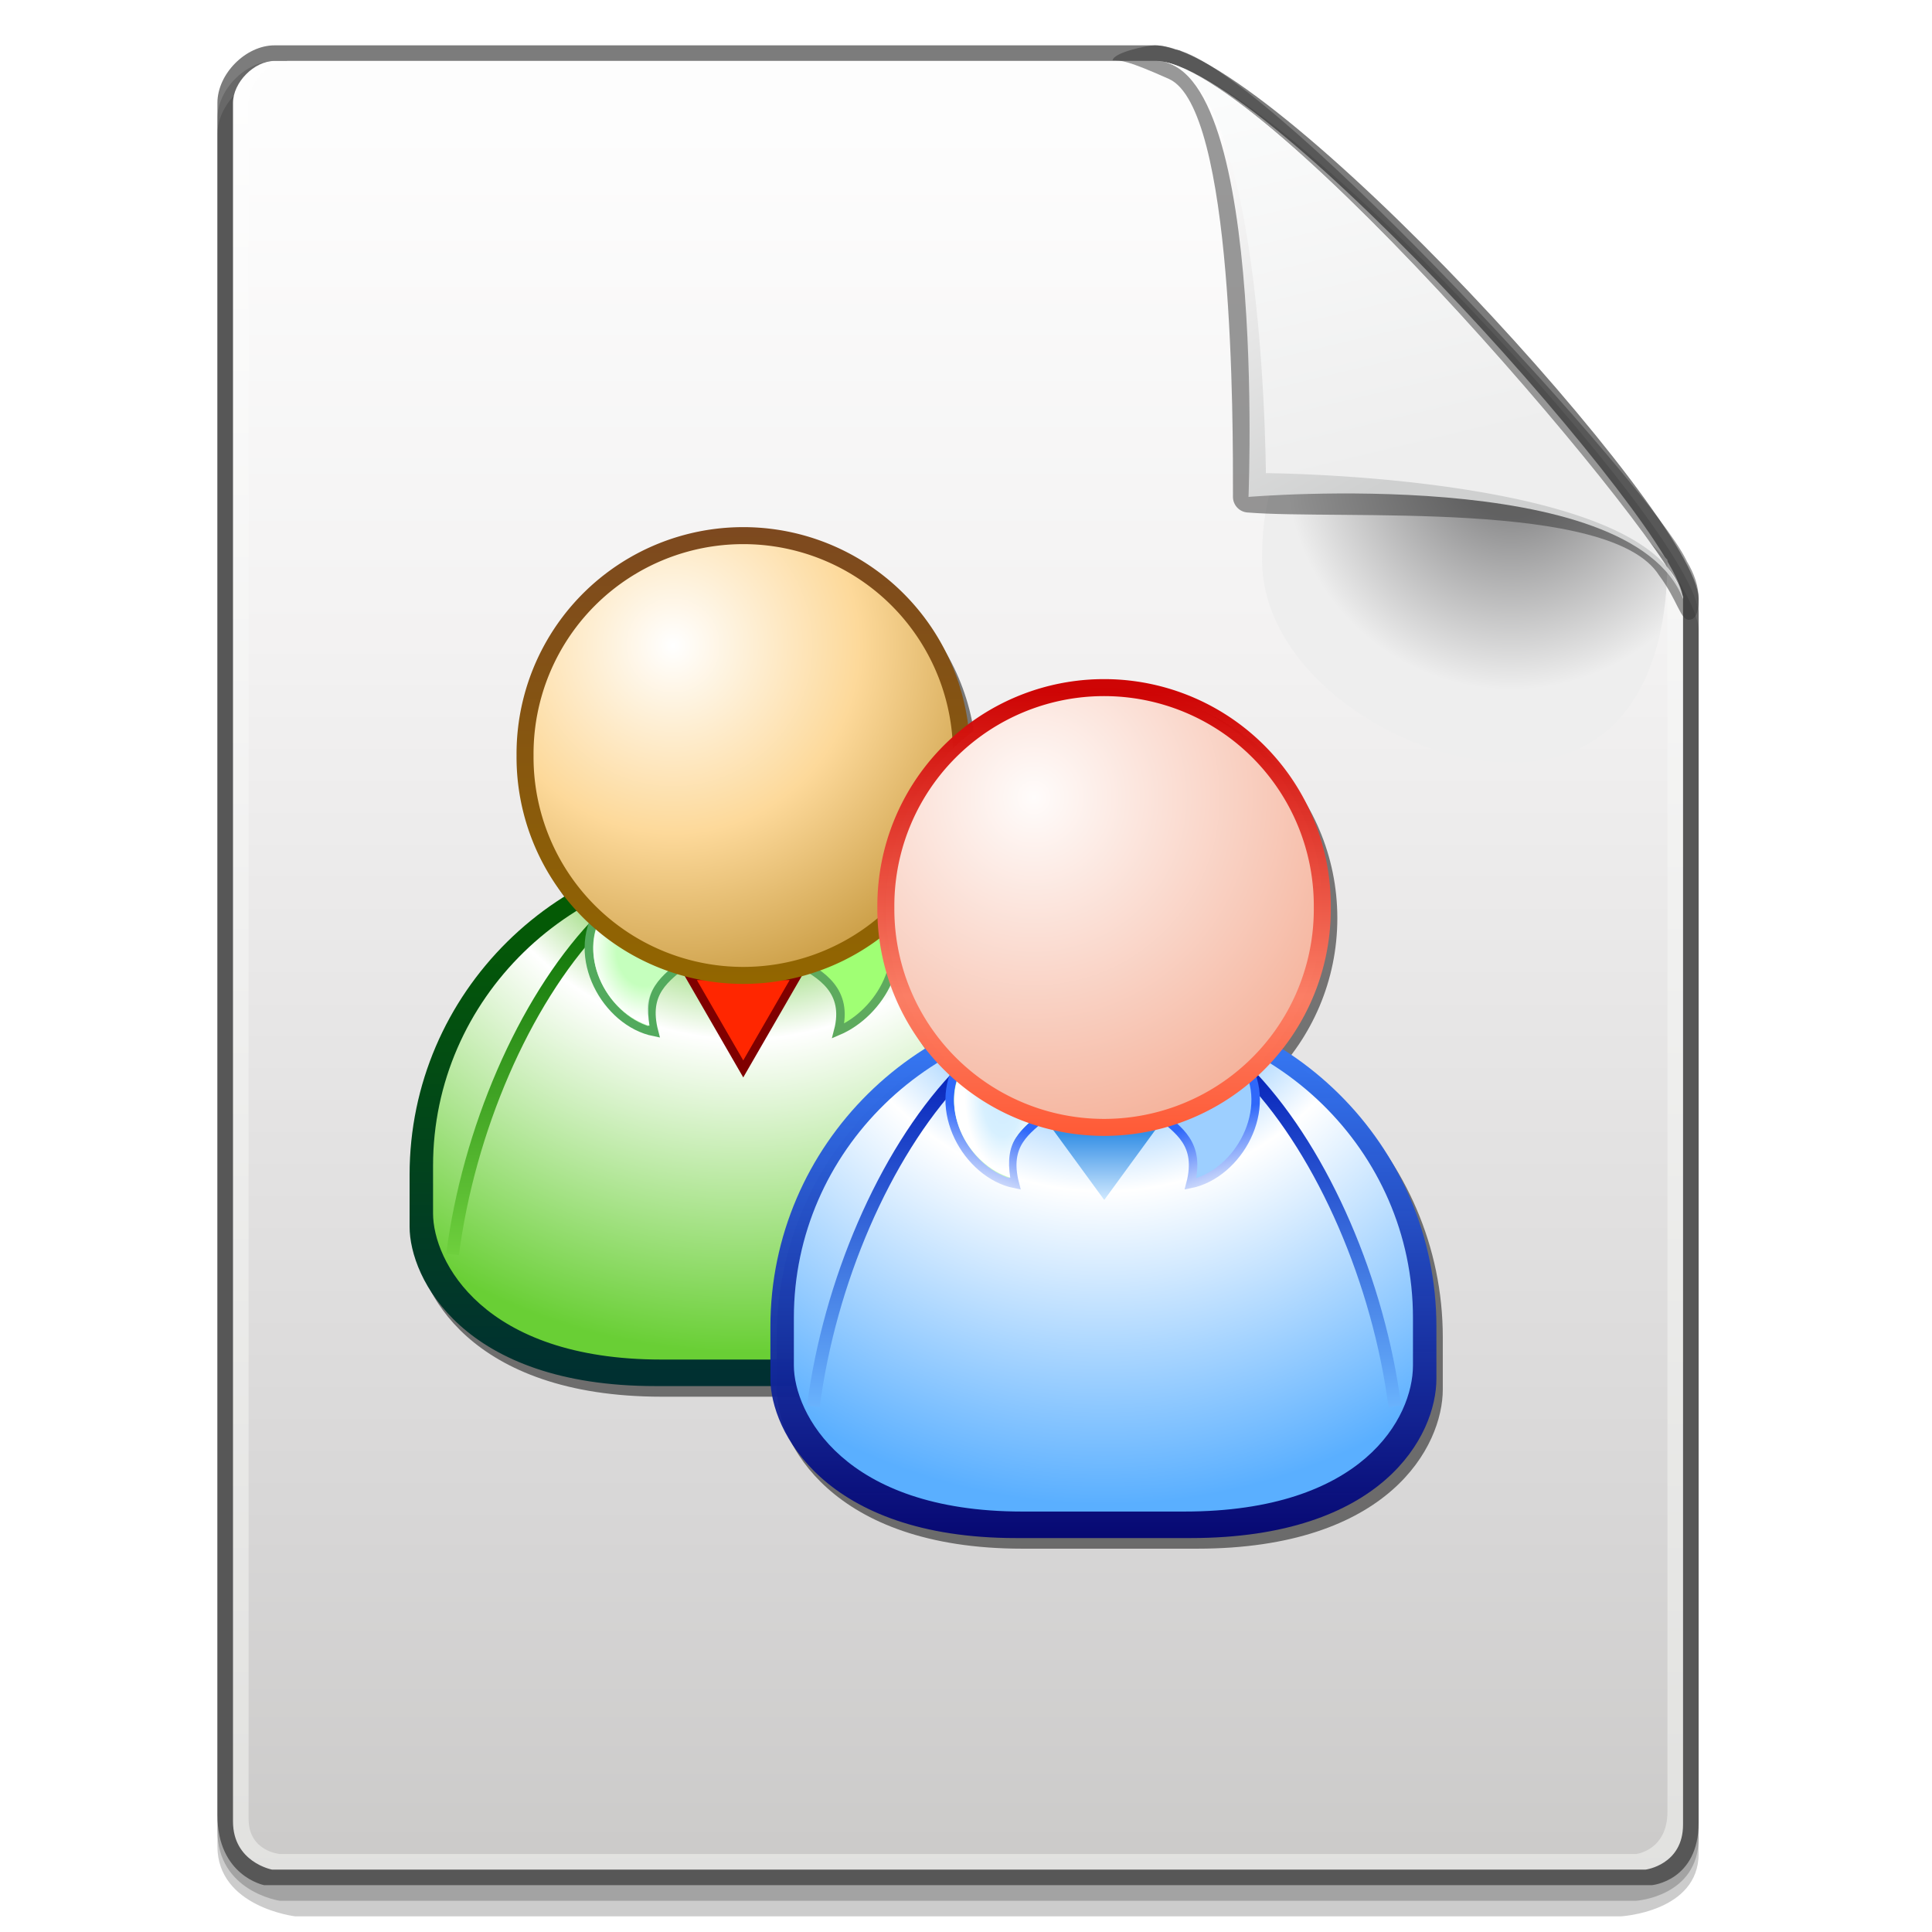 <svg xmlns="http://www.w3.org/2000/svg" xmlns:svg="http://www.w3.org/2000/svg" xmlns:xlink="http://www.w3.org/1999/xlink" id="svg2" width="128" height="128" version="1.1" viewBox="0 0 128 128"><defs id="defs4"><linearGradient id="XMLID_8_" x1="74.5" x2="74.5" y1="5.048" y2="124.24" gradientUnits="userSpaceOnUse"><stop style="stop-color:#fff" id="stop4539" offset="0"/><stop style="stop-color:#e1e1df" id="stop4541" offset="1"/></linearGradient><linearGradient id="XMLID_9_" x1="74.5" x2="74.5" y1="11.081" y2="121.467" gradientUnits="userSpaceOnUse"><stop style="stop-color:#fdfdfd" id="stop4546" offset="0"/><stop style="stop-color:#f3f2f2" id="stop4548" offset=".298"/><stop style="stop-color:#d7d6d6" id="stop4550" offset=".817"/><stop style="stop-color:#cccbca" id="stop4552" offset="1"/></linearGradient><radialGradient id="XMLID_10_" cx="110" cy="32.869" r="15.596" gradientUnits="userSpaceOnUse"><stop style="stop-color:#8e8e8f" id="stop4557" offset=".213"/><stop style="stop-color:#eee" id="stop4559" offset=".927"/></radialGradient><linearGradient id="XMLID_11_" x1="92.023" x2="104.273" y1="9.947" y2="32.947" gradientUnits="userSpaceOnUse"><stop style="stop-color:#fffefe" id="stop4566" offset="0"/><stop style="stop-color:#cfd0d0" id="stop4568" offset="1"/></linearGradient><linearGradient id="XMLID_12_" x1="99.53" x2="105.905" y1="5.181" y2="31.931" gradientUnits="userSpaceOnUse"><stop style="stop-color:#fcfdfd" id="stop4573" offset="0"/><stop style="stop-color:#eee" id="stop4575" offset="1"/></linearGradient><filter id="filter3297"><feGaussianBlur id="feGaussianBlur3299" stdDeviation=".267"/></filter><filter id="filter3293"><feGaussianBlur id="feGaussianBlur3295" stdDeviation=".355"/></filter><linearGradient id="linearGradient44673" x1="83.281" x2="83.281" y1="123.098" y2="66.311" gradientTransform="translate(-324.933,864.807)" gradientUnits="userSpaceOnUse" xlink:href="#linearGradient3197"/><linearGradient id="linearGradient3197"><stop id="stop3199" offset="0" style="stop-color:#002f32;stop-opacity:1"/><stop id="stop3201" offset="1" style="stop-color:#045b04;stop-opacity:1"/></linearGradient><radialGradient id="radialGradient44670" cx="491.522" cy="670.925" r="36.427" fx="491.522" fy="670.925" gradientTransform="matrix(0,2.024,-1.958,0,1032.869,-84.621)" gradientUnits="userSpaceOnUse" xlink:href="#linearGradient3205"/><linearGradient id="linearGradient3205"><stop id="stop3207" offset="0" style="stop-color:#2c8300;stop-opacity:1"/><stop id="stop3215" offset=".25" style="stop-color:#3db800;stop-opacity:1"/><stop id="stop3213" offset=".5" style="stop-color:#fff;stop-opacity:1"/><stop id="stop3209" offset="1" style="stop-color:#69cf35;stop-opacity:1"/></linearGradient><linearGradient id="linearGradient44667" x1="517.022" x2="517.022" y1="705.484" y2="745.301" gradientTransform="translate(-772.481,227.873)" gradientUnits="userSpaceOnUse" xlink:href="#linearGradient3219"/><linearGradient id="linearGradient3219"><stop id="stop3221" offset="0" style="stop-color:#0e7309;stop-opacity:1"/><stop id="stop3223" offset="1" style="stop-color:#70d13e;stop-opacity:1"/></linearGradient><linearGradient id="linearGradient44664" x1="517.022" x2="517.022" y1="705.484" y2="745.301" gradientTransform="matrix(-1,0,0,1,210.965,227.873)" gradientUnits="userSpaceOnUse" xlink:href="#linearGradient3219"/><radialGradient id="radialGradient44658" cx="479.683" cy="709.658" r="5.006" fx="479.683" fy="709.658" gradientTransform="matrix(1.234,-0.152,0.191,1.553,-1019.996,-92.279)" gradientUnits="userSpaceOnUse" xlink:href="#linearGradient3261"/><linearGradient id="linearGradient3261"><stop id="stop3263" offset="0" style="stop-color:#fff;stop-opacity:0"/><stop id="stop3269" offset=".5" style="stop-color:#fff;stop-opacity:0"/><stop id="stop3265" offset="1" style="stop-color:#fff;stop-opacity:1"/></linearGradient><radialGradient id="radialGradient44645" cx="53.602" cy="59.729" r="17.834" fx="53.602" fy="59.729" gradientTransform="matrix(0,1.656,-1.639,0,152.15,-32.924)" gradientUnits="userSpaceOnUse" xlink:href="#linearGradient3327"/><linearGradient id="linearGradient3327"><stop id="stop3329" offset="0" style="stop-color:#fff;stop-opacity:1"/><stop id="stop3335" offset=".5" style="stop-color:#fdd99a;stop-opacity:1"/><stop id="stop3331" offset="1" style="stop-color:#c39539;stop-opacity:1"/></linearGradient><linearGradient id="linearGradient44647" x1="41.946" x2="41.946" y1="46.665" y2="82.333" gradientUnits="userSpaceOnUse" xlink:href="#linearGradient3319"/><linearGradient id="linearGradient3319"><stop id="stop3321" offset="0" style="stop-color:#7d491f;stop-opacity:1"/><stop id="stop44679" offset=".5" style="stop-color:#87570f;stop-opacity:1"/><stop id="stop3323" offset="1" style="stop-color:#926600;stop-opacity:1"/></linearGradient><linearGradient id="linearGradient44076" x1="83.281" x2="83.281" y1="123.098" y2="66.311" gradientTransform="translate(-282.474,882.693)" gradientUnits="userSpaceOnUse" xlink:href="#linearGradient44699"/><linearGradient id="linearGradient44699"><stop id="stop44701" offset="0" style="stop-color:#000173;stop-opacity:.933"/><stop id="stop44703" offset="1" style="stop-color:#3575f0;stop-opacity:1"/></linearGradient><radialGradient id="radialGradient44073" cx="491.522" cy="670.925" r="36.427" fx="491.522" fy="670.925" gradientTransform="matrix(0,2.024,-1.958,0,1075.328,-66.736)" gradientUnits="userSpaceOnUse" xlink:href="#linearGradient44080"/><linearGradient id="linearGradient44080"><stop id="stop44082" offset="0" style="stop-color:#2c8300;stop-opacity:1"/><stop id="stop44084" offset=".25" style="stop-color:#57aeff;stop-opacity:1"/><stop id="stop44086" offset=".5" style="stop-color:#fff;stop-opacity:1"/><stop id="stop44088" offset="1" style="stop-color:#5aafff;stop-opacity:1"/></linearGradient><linearGradient id="linearGradient44070" x1="517.022" x2="517.022" y1="705.484" y2="745.301" gradientTransform="translate(-730.022,245.759)" gradientUnits="userSpaceOnUse" xlink:href="#linearGradient44090"/><linearGradient id="linearGradient44090"><stop id="stop44092" offset="0" style="stop-color:#0926bb;stop-opacity:1"/><stop id="stop44094" offset="1" style="stop-color:#6bb5fe;stop-opacity:1"/></linearGradient><linearGradient id="linearGradient44067" x1="517.022" x2="517.022" y1="705.484" y2="745.301" gradientTransform="matrix(-1,0,0,1,253.424,245.759)" gradientUnits="userSpaceOnUse" xlink:href="#linearGradient44090"/><linearGradient id="linearGradient44613" x1="-246.577" x2="-248.777" y1="958.08" y2="964.617" gradientUnits="userSpaceOnUse" xlink:href="#linearGradient44615"/><linearGradient id="linearGradient44615"><stop id="stop44617" offset="0" style="stop-color:#2f68fa;stop-opacity:1"/><stop id="stop44619" offset="1" style="stop-color:#c7d5fb;stop-opacity:1"/></linearGradient><linearGradient id="linearGradient44691" x1="-35.567" x2="-35.567" y1="76.563" y2="84.91" gradientUnits="userSpaceOnUse" xlink:href="#linearGradient44693"/><linearGradient id="linearGradient44693"><stop id="stop44695" offset="0" style="stop-color:#3690e6;stop-opacity:1"/><stop id="stop44697" offset="1" style="stop-color:#d0e9ff;stop-opacity:1"/></linearGradient><radialGradient id="radialGradient44061" cx="479.683" cy="709.658" r="5.006" fx="479.683" fy="709.658" gradientTransform="matrix(0.856,-0.064,0.116,1.56,-743.307,-121.769)" gradientUnits="userSpaceOnUse" xlink:href="#linearGradient44605"/><linearGradient id="linearGradient44605"><stop id="stop44607" offset="0" style="stop-color:#d0ecff;stop-opacity:1"/><stop id="stop44609" offset=".5" style="stop-color:#d7f0ff;stop-opacity:1"/><stop id="stop44611" offset="1" style="stop-color:#fff;stop-opacity:1"/></linearGradient><linearGradient id="linearGradient44625" x1="-246.577" x2="-248.777" y1="958.08" y2="964.617" gradientTransform="matrix(-1,0,0,1,-476.934,0)" gradientUnits="userSpaceOnUse" xlink:href="#linearGradient44615"/><radialGradient id="radialGradient44048" cx="53.602" cy="59.729" r="17.834" fx="53.602" fy="59.729" gradientTransform="matrix(0,1.656,-1.639,0,152.15,-32.924)" gradientUnits="userSpaceOnUse" xlink:href="#linearGradient44627"/><linearGradient id="linearGradient44627"><stop id="stop44629" offset="0" style="stop-color:#fffcfb;stop-opacity:1"/><stop id="stop44633" offset="1" style="stop-color:#f4ad94;stop-opacity:1"/></linearGradient><linearGradient id="linearGradient44677" x1="60.127" x2="60.127" y1="81.914" y2="47.543" gradientUnits="userSpaceOnUse" xlink:href="#linearGradient44681"/><linearGradient id="linearGradient44681"><stop id="stop44683" offset="0" style="stop-color:#ff5c38;stop-opacity:1"/><stop id="stop44685" offset=".304" style="stop-color:#fb7e65;stop-opacity:.996"/><stop id="stop44687" offset="1" style="stop-color:#cd0000;stop-opacity:.98"/></linearGradient></defs><g id="layer1" transform="translate(0,-924.362)"><g id="g5149" transform="matrix(1.033,0,0,1.033,-13.487,921.168)"><path style="opacity:.2" id="path4532" d="M 30.666,7 C 28.816,7 27,8.83 27,10.694 c 0,106.39 0,106.39 0,109.807 0,3.917 4,4.499 4,4.499 l 87,0 c 0,0 4,-0.268 4,-4.018 0,-3.75 0,-78.479 0,-78.479 C 122,37.306 94.325,7 87.135,7 L 30.666,7 Z"/><path style="opacity:.2" id="path4534" d="M 30.666,8 C 28.816,8 27,9.83 27,11.694 c 0,106.39 0,106.39 0,109.807 0,3.917 5,4.499 5,4.499 l 85,0 c 0,0 5,-0.268 5,-4.018 0,-3.75 0,-78.479 0,-78.479 C 122,38.306 94.325,8 87.135,8 L 30.666,8 Z"/><path style="opacity:.6;fill:#262626" id="path4536" d="M 30.666,6 C 28.816,6 27,7.83 27,9.694 c 0,106.39 0,106.39 0,109.807 0,3.917 3,4.499 3,4.499 l 89,0 c 0,0 3,-0.268 3,-4.018 0,-3.75 0,-78.479 0,-78.479 C 122,36.306 94.325,6 87.135,6 L 30.666,6 Z"/><path style="fill:url(#XMLID_8_)" id="path4543" d="m 121,120.113 c 0,2.584 -2.398,2.887 -2.398,2.887 l -88.104,0 C 30.498,123 28,122.525 28,119.917 28,100.1 28,10.861 28,9.694 28,8.374 29.359,7 30.666,7 31.66,7 79.135,7 87.135,7 94.167,7 121,37.326 121,41.504 c 0,4.619 0,63.145 0,78.609 z"/><path style="fill:url(#XMLID_9_)" id="path4554" d="m 120,119.282 c 0,2.481 -2,2.718 -2,2.718 l -87,0 c 0,0 -2,-0.163 -2,-2.249 C 29,101.736 29,10.877 29,9.694 29,8.374 30.317,7 31.583,7 32.547,7 79.442,7 87.193,7 94.006,7 120,37.326 120,41.504 c 0,4.63 0,62.674 0,77.778 z"/><path style="fill:url(#XMLID_10_)" id="path4561" d="m 120,39 c 0,7.18 -2.82,13 -10,13 -7.18,0 -16,-5.82 -16,-13 0,-7.18 2.82,-9 10,-9 7.18,0 11,4 16,9 z"/><path style="opacity:.5;fill:#343434" id="path4563" d="m 84.415,6.963 c 0.547,0 0.947,0.002 3.616,1.193 4.182,1.891 4.103,22.225 4.103,26.673 l -0.001,0.128 c 0,0.521 0.399,0.959 0.918,1.002 5.973,0.496 23.318,-0.848 26.406,4.026 1.199,1.608 1.365,2.858 1.918,2.858 0.553,0 0.625,-0.786 0.625,-1.339 0,-0.797 -0.257,-1.574 -0.766,-2.428 -0.004,-0.009 -0.002,-0.018 -0.006,-0.026 -0.014,-0.028 -0.038,-0.065 -0.053,-0.094 l 0,-0.001 C 118.87,34.256 95.385,8.574 88.821,6.365 88.815,6.363 88.814,6.357 88.809,6.355 88.802,6.352 88.794,6.353 88.788,6.351 88.767,6.343 88.739,6.328 88.718,6.32 88.624,6.291 88.531,6.279 88.439,6.277 88.01,6.133 87.578,6 87.135,6 86.627,6 84.473,6.457 84.415,6.963 Z"/><path style="fill:url(#XMLID_11_)" id="path4570" d="M 121,41.504 C 117.625,32.875 93.133,34.962 93.133,34.962 93.003,37.629 94.632,7 87.135,7 94.168,7 121,38.814 121,41.504 Z"/><path style="fill:url(#XMLID_12_)" id="path4577" d="M 121,41.504 C 119.5,33.563 94.25,33.438 94.25,33.438 94.225,36.104 94.524,7 87.135,7 94.168,7 121,38.814 121,41.504 Z"/></g><g id="layer1-2" transform="matrix(0.563,0,0,0.563,207.312,460.005)"><path id="path3281" d="m -280.006,888.257 c -14.717,0 -26.695,11.978 -26.695,26.695 0,14.717 11.978,26.695 26.695,26.695 14.717,0 26.695,-11.978 26.695,-26.695 0,-14.717 -11.978,-26.695 -26.695,-26.695 z" style="fill:#000;fill-opacity:.502;stroke:none;stroke-width:1.337;stroke-linecap:square;stroke-linejoin:miter;stroke-miterlimit:4;stroke-dasharray:none;stroke-dashoffset:0;stroke-opacity:1;filter:url(#filter3297)"/><path id="path3283" d="m -280.089,925.526 c -21.634,0 -39.188,17.347 -39.188,38.75 l 0,6.125 c 0,6.053 6.275,18.75 28.906,18.75 l 20.531,0 c 22.63,0 28.938,-12.08 28.938,-18.75 l 0,-6.125 c 0,-21.403 -17.553,-38.75 -39.188,-38.75 z" style="fill:#000;fill-opacity:.502;stroke:none;stroke-width:1.5;stroke-linecap:square;stroke-linejoin:miter;stroke-miterlimit:4;stroke-dashoffset:0;stroke-opacity:1;filter:url(#filter3293)"/><path id="path2214" d="m -280.839,924.276 c -21.634,0 -39.188,17.347 -39.188,38.75 l 0,6.125 c 0,6.053 6.275,18.75 28.906,18.75 l 20.531,0 c 22.63,0 28.938,-12.08 28.938,-18.75 l 0,-6.125 c 0,-21.403 -17.553,-38.75 -39.188,-38.75 z" style="fill:url(#linearGradient44673);fill-opacity:1;stroke:none;stroke-width:1.5;stroke-linecap:square;stroke-linejoin:miter;stroke-miterlimit:4;stroke-dashoffset:0;stroke-opacity:1"/><path id="path3193" d="m -280.839,926.436 c -20.11,0 -36.427,15.907 -36.427,35.533 l 0,5.617 c 0,5.55 5.833,17.194 26.87,17.194 l 19.085,0 c 21.036,0 26.899,-11.077 26.899,-17.194 l 0,-5.617 c 0,-19.626 -16.316,-35.533 -36.427,-35.533 z" style="fill:url(#radialGradient44670);fill-opacity:1;stroke:none;stroke-width:1.5;stroke-linecap:square;stroke-linejoin:miter;stroke-miterlimit:4;stroke-dashoffset:0;stroke-opacity:1"/><path id="path3217" d="m -263.353,933.748 c 8.464,9.062 14.915,24.098 16.806,38.653" style="fill:#000;fill-opacity:0;fill-rule:evenodd;stroke:url(#linearGradient44667);stroke-width:1.5;stroke-linecap:butt;stroke-linejoin:miter;stroke-miterlimit:4;stroke-dasharray:none;stroke-opacity:1"/><path id="path3227" d="m -298.164,933.748 c -8.464,9.062 -14.915,24.098 -16.806,38.653" style="fill:#000;fill-opacity:0;fill-rule:evenodd;stroke:url(#linearGradient44664);stroke-width:1.5;stroke-linecap:butt;stroke-linejoin:miter;stroke-miterlimit:4;stroke-dasharray:none;stroke-opacity:1"/><path id="path3249" d="m -287.531,937.949 c -2.303,1.974 -4.962,3.531 -3.721,8.283 -5.661,-1.147 -9.95,-8.89 -6.362,-14.405 l 10.083,6.122 z" style="fill:#c5ffbd;fill-opacity:1;fill-rule:evenodd;stroke:#52aa5d;stroke-width:1px;stroke-linecap:butt;stroke-linejoin:miter;stroke-opacity:1"/><path id="path3245" d="m -36.972,84.91 -5.41,-9.37 10.82,-10e-7 -5.41,9.37 z" transform="matrix(1.169,0,0,1.169,-237.543,851.319)" style="fill:#ff2600;fill-opacity:1;stroke:maroon;stroke-width:.856;stroke-linecap:square;stroke-linejoin:miter;stroke-miterlimit:4;stroke-dasharray:none;stroke-dashoffset:0;stroke-opacity:1"/><path id="path3247" d="m -274.396,937.949 c 2.783,1.494 6.043,3.411 4.802,8.163 4.941,-2.107 8.869,-8.77 5.282,-14.285 l -10.083,6.122 z" style="fill:#a0ff74;fill-opacity:1;fill-rule:evenodd;stroke:#5eaa5e;stroke-width:1px;stroke-linecap:butt;stroke-linejoin:miter;stroke-opacity:1"/><path id="path3251" d="m -297.393,932.53 9,5.469 c -0.988,0.815 -2.014,1.646 -2.75,2.781 -0.749,1.155 -0.983,2.742 -0.656,4.719 -2.369,-0.729 -4.494,-2.645 -5.656,-5.062 -1.203,-2.502 -1.348,-5.403 0.062,-7.906 z" style="fill:url(#radialGradient44658);fill-opacity:1;fill-rule:evenodd;stroke:none;stroke-width:1px;stroke-linecap:butt;stroke-linejoin:miter;stroke-opacity:1"/><path id="path2309" d="m 76.945,64.499 a 17.166,17.166 0 1 1 -34.331,0 17.166,17.166 0 1 1 34.331,0 z" transform="matrix(1.496,0,0,1.496,-370.191,817.208)" style="fill:url(#radialGradient44645);fill-opacity:1;stroke:url(#linearGradient44647);stroke-width:1.337;stroke-linecap:square;stroke-linejoin:miter;stroke-miterlimit:4;stroke-dasharray:none;stroke-dashoffset:0;stroke-opacity:1"/><path id="path44010" d="m -237.547,906.143 c -14.717,0 -26.695,11.978 -26.695,26.695 0,14.717 11.978,26.695 26.695,26.695 14.717,0 26.695,-11.978 26.695,-26.695 0,-14.717 -11.978,-26.695 -26.695,-26.695 z" style="fill:#000;fill-opacity:.502;stroke:none;stroke-width:1.337;stroke-linecap:square;stroke-linejoin:miter;stroke-miterlimit:4;stroke-dasharray:none;stroke-dashoffset:0;stroke-opacity:1;filter:url(#filter3297)"/><path id="path44012" d="m -237.63,943.411 c -21.634,0 -39.188,17.347 -39.188,38.75 l 0,6.125 c 0,6.053 6.275,18.75 28.906,18.75 l 20.531,0 c 22.63,0 28.938,-12.08 28.938,-18.75 l 0,-6.125 c 0,-21.403 -17.553,-38.75 -39.188,-38.75 z" style="fill:#000;fill-opacity:.502;stroke:none;stroke-width:1.5;stroke-linecap:square;stroke-linejoin:miter;stroke-miterlimit:4;stroke-dashoffset:0;stroke-opacity:1;filter:url(#filter3293)"/><path id="path44014" d="m -238.38,942.161 c -21.634,0 -39.188,17.347 -39.188,38.75 l 0,6.125 c 0,6.053 6.275,18.75 28.906,18.75 l 20.531,0 c 22.63,0 28.938,-12.08 28.938,-18.75 l 0,-6.125 c 0,-21.403 -17.553,-38.75 -39.188,-38.75 z" style="fill:url(#linearGradient44076);fill-opacity:1;stroke:none;stroke-width:1.5;stroke-linecap:square;stroke-linejoin:miter;stroke-miterlimit:4;stroke-dashoffset:0;stroke-opacity:1"/><path id="path44016" d="m -238.38,944.322 c -20.11,0 -36.427,15.907 -36.427,35.533 l 0,5.617 c 0,5.55 5.833,17.193 26.87,17.193 l 19.085,0 c 21.036,0 26.899,-11.077 26.899,-17.193 l 0,-5.617 c 0,-19.626 -16.316,-35.533 -36.427,-35.533 z" style="fill:url(#radialGradient44073);fill-opacity:1;stroke:none;stroke-width:1.5;stroke-linecap:square;stroke-linejoin:miter;stroke-miterlimit:4;stroke-dashoffset:0;stroke-opacity:1"/><path id="path44018" d="m -220.893,951.633 c 8.464,9.062 14.915,24.098 16.806,38.653" style="fill:#000;fill-opacity:0;fill-rule:evenodd;stroke:url(#linearGradient44070);stroke-width:1.5;stroke-linecap:butt;stroke-linejoin:miter;stroke-miterlimit:4;stroke-dasharray:none;stroke-opacity:1"/><path id="path44020" d="m -255.705,951.633 c -8.464,9.062 -14.915,24.098 -16.806,38.653" style="fill:#000;fill-opacity:0;fill-rule:evenodd;stroke:url(#linearGradient44067);stroke-width:1.5;stroke-linecap:butt;stroke-linejoin:miter;stroke-miterlimit:4;stroke-dasharray:none;stroke-opacity:1"/><path id="path44022" d="m -245.072,955.835 c -2.303,1.974 -4.962,3.531 -3.721,8.283 -5.661,-1.147 -9.95,-8.89 -6.362,-14.405 l 10.083,6.122 z" style="fill:#c5ffbd;fill-opacity:1;fill-rule:evenodd;stroke:url(#linearGradient44613);stroke-width:1px;stroke-linecap:butt;stroke-linejoin:miter;stroke-opacity:1"/><path id="path44024" d="m -36.972,84.91 -5.41,-9.37 10.82,-10e-7 -5.41,9.37 z" transform="matrix(1.178,0,0,0.932,-194.729,886.864)" style="fill:url(#linearGradient44691);fill-opacity:1;stroke:none;stroke-width:.856;stroke-linecap:square;stroke-linejoin:miter;stroke-miterlimit:4;stroke-dasharray:none;stroke-dashoffset:0;stroke-opacity:1"/><path id="path44028" d="m -254.933,950.415 9,5.469 c -0.988,0.815 -2.014,1.646 -2.75,2.781 -0.749,1.155 -0.983,2.742 -0.656,4.719 -2.369,-0.729 -4.494,-2.645 -5.656,-5.062 -1.203,-2.502 -1.348,-5.403 0.062,-7.906 z" style="fill:url(#radialGradient44061);fill-opacity:1;fill-rule:evenodd;stroke:none;stroke-width:1px;stroke-linecap:butt;stroke-linejoin:miter;stroke-opacity:1"/><path id="path44621" d="m -231.863,955.835 c 2.303,1.974 4.962,3.531 3.721,8.283 5.661,-1.147 9.95,-8.89 6.362,-14.405 l -10.083,6.122 z" style="fill:#9dcfff;fill-opacity:1;fill-rule:evenodd;stroke:url(#linearGradient44625);stroke-width:1px;stroke-linecap:butt;stroke-linejoin:miter;stroke-opacity:1"/><path id="path44030" d="m 76.945,64.499 a 17.166,17.166 0 1 1 -34.331,0 17.166,17.166 0 1 1 34.331,0 z" transform="matrix(1.496,0,0,1.496,-327.732,835.093)" style="fill:url(#radialGradient44048);fill-opacity:1;stroke:url(#linearGradient44677);stroke-width:1.337;stroke-linecap:square;stroke-linejoin:miter;stroke-miterlimit:4;stroke-dasharray:none;stroke-dashoffset:0;stroke-opacity:1"/></g></g></svg>